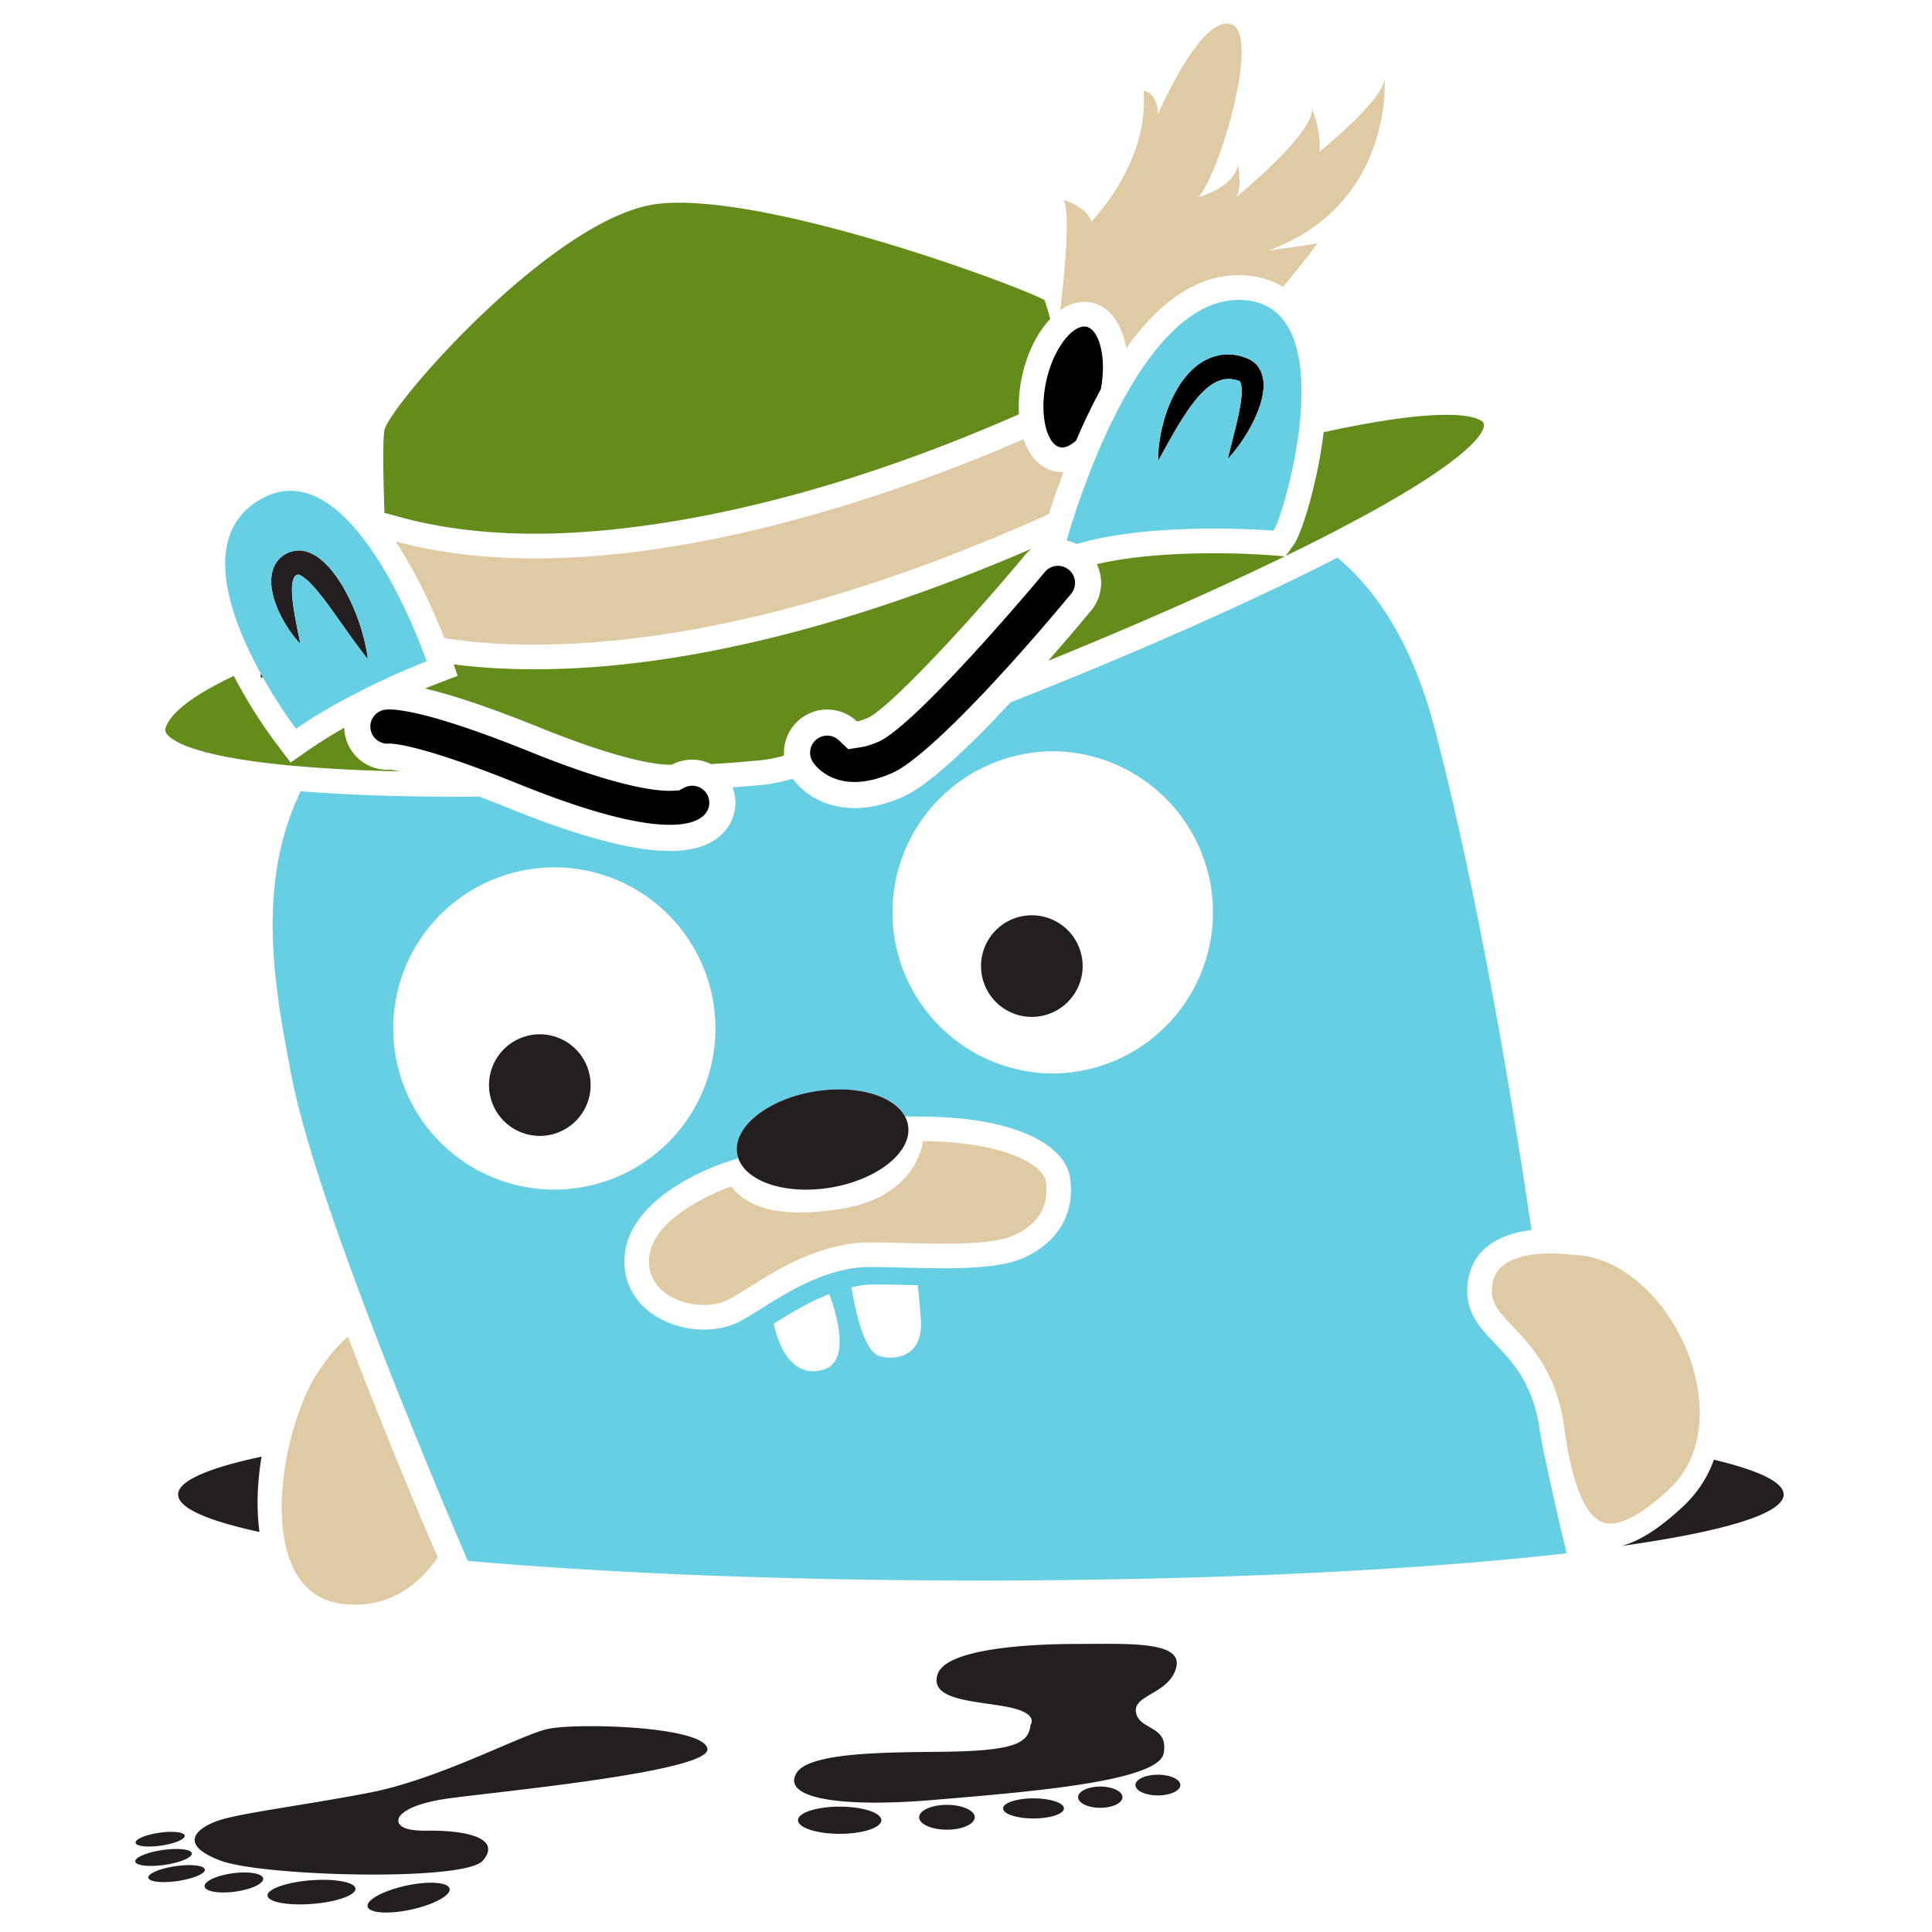 <svg xmlns="http://www.w3.org/2000/svg" viewBox="0 0 100 100" width="100" height="100"><path fill="none" pointer-events="none" d="M0 0h100v100H0z"/><path class="st0" d="M54.534 38.886a8.339 8.339 0 1 0 0 16.678 8.339 8.339 0 0 0 0-16.678zm-1.126 13.748a2.63 2.63 0 1 1 0-5.259 2.63 2.63 0 0 1 0 5.259zM53.044 58.652c-1.346-.55-3.116-.838-5.261-.856l-.942-.008c-.553-1.029-2.328-1.594-4.35-1.342 2.022-.252 3.797.313 4.35 1.342a1.476 1.476 0 0 1 .178.717c-.017 1.235-1.588 2.468-3.724 2.908l-.16.03-.144.027c-2.303.382-4.358-.294-4.777-1.525l-.772.261c-.48.162-4.696 1.667-5.09 4.62-.13.982.135 1.882.766 2.604.761.869 2.004 1.388 3.324 1.388.715 0 1.379-.158 1.919-.457.337-.186.697-.412 1.078-.65 1.305-.818 2.928-1.835 4.895-2.094.177-.023.47-.035.872-.035.438 0 .964.014 1.522.028.643.016 1.371.035 2.078.035 2.083 0 3.334-.162 4.183-.541 1.799-.804 2.692-2.37 2.388-4.188-.15-.907-.98-1.71-2.333-2.264zm-.574 5.29c-.781.35-2.196.431-3.664.431-1.29 0-2.623-.063-3.6-.063-.423 0-.78.012-1.037.046-2.855.375-4.996 2.103-6.424 2.892-.36.199-.82.297-1.303.297-1.43 0-3.053-.866-2.828-2.55.3-2.255 4.235-3.584 4.235-3.584.505.625 1.365 1.344 3.55 1.344.574 0 1.242-.05 2.018-.165 4.106-.605 4.355-3.522 4.355-3.522 4.432.037 6.226 1.308 6.35 2.057.113.676.113 2.029-1.652 2.817z" fill="none"/><path class="st0" d="M42.922 66.982c-1.069.411-2.016.997-2.836 1.51l-.037.023c.189.877.822 2.897 2.578 2.374.909-.27.927-1.382.73-2.397a9.84 9.84 0 0 0-.435-1.51zM47.504 66.526a282.36 282.36 0 0 1-.491-.013 62.74 62.74 0 0 0-1.508-.027c-.472 0-.697.016-.802.03a7.06 7.06 0 0 0-.631.114c.074.468.208 1.19.408 1.862.236.794.566 1.52 1.002 1.683.458.172 2.214.326 2.188-1.683a3.734 3.734 0 0 0-.01-.233 45.343 45.343 0 0 0-.156-1.733zM34.601 59.118a8.339 8.339 0 1 0 0 0zm-6.66-.324a2.63 2.63 0 1 1 0-5.259 2.63 2.63 0 0 1 0 5.259z" fill="none"/><path class="st1" d="M28.337 89.494c-1.427.326-5.628 2.61-9.257 3.303-3.63.694-6.77 1.06-7.87 1.468s-1.958 1.224.203 2.04c2.161.815 12.642 1.1 13.58 0 .938-1.102-.647-1.579-2.936-1.55-1.631.02-1.431-.548-1.428-.612 0 0 .102-.714 2.61-1.06 2.504-.346 13.58-1.387 13.377-2.57-.204-1.182-6.852-1.345-8.279-1.019zM23.271 97.76a2.172.632-12.278 0 1-1.987 1.079 2.172.632-12.278 0 1-2.256-.156 2.172.632-12.278 0 1 1.987-1.08 2.172.632-12.278 0 1 2.256.156zM18.4 97.755a2.284.612-4.551 0 1-2.228.79 2.284.612-4.551 0 1-2.325-.428 2.284.612-4.551 0 1 2.228-.791 2.284.612-4.551 0 1 2.325.429zM13.622 97.23a1.53.48-7.758 0 1-1.451.681 1.53.48-7.758 0 1-1.58-.268 1.53.48-7.758 0 1 1.45-.682 1.53.48-7.758 0 1 1.58.269zM10.602 96.765a1.478.387-8.26 0 1-1.407.596 1.478.387-8.26 0 1-1.518-.171 1.478.387-8.26 0 1 1.407-.596 1.478.387-8.26 0 1 1.518.171zM9.93 95.929a1.478.387-8.26 0 1-1.408.596 1.478.387-8.26 0 1-1.518-.171 1.478.387-8.26 0 1 1.407-.596 1.478.387-8.26 0 1 1.519.171zM9.563 95.011a1.285.337-8.261 0 1-1.224.518 1.285.337-8.261 0 1-1.32-.148 1.285.337-8.261 0 1 1.223-.518 1.285.337-8.261 0 1 1.32.148zM50.114 90.636c-2.488.122-8.115-.163-8.89 1.142-.775 1.305 2.284 1.794 7.096 1.386 4.812-.407 11.622-.938 11.908-2.406.285-1.468-1.264-1.182-1.428-2.12-.163-.938 1.713-.938 2.08-2.325.367-1.386-2.528-1.223-5.097-1.223-2.57 0-6.852.244-7.26 1.59-.407 1.346 1.958 1.346 3.63 1.672 1.672.326 1.183.938 1.183.938-.082.857-.734 1.224-3.222 1.346zM45.618 94.214a2.156.703 0 0 1-2.156.704 2.156.703 0 0 1-2.157-.704 2.156.703 0 0 1 2.157-.703 2.156.703 0 0 1 2.156.703zM50.45 94.062a1.438.642 0 0 1-1.437.642 1.438.642 0 0 1-1.438-.642 1.438.642 0 0 1 1.438-.643 1.438.642 0 0 1 1.438.643zM55.069 93.603a1.575.52 0 0 1-1.575.52 1.575.52 0 0 1-1.575-.52 1.575.52 0 0 1 1.575-.52 1.575.52 0 0 1 1.575.52zM58.097 93.022a1.147.55 0 0 1-1.147.55 1.147.55 0 0 1-1.147-.55 1.147.55 0 0 1 1.147-.55 1.147.55 0 0 1 1.147.55zM61.094 92.395a1.162.535 0 0 1-1.162.535 1.162.535 0 0 1-1.162-.535 1.162.535 0 0 1 1.162-.536 1.162.535 0 0 1 1.162.536zM9.22 77.357c0 .695 1.517 1.353 4.211 1.938-.192-1.395-.073-2.803.106-3.899-2.76.59-4.317 1.256-4.317 1.96zM88.712 75.555a6.07 6.07 0 0 1-1.544 2.368c-1.217 1.152-2.284 1.843-3.237 2.095 5.265-.74 8.39-1.662 8.39-2.661 0-.642-1.293-1.252-3.61-1.802z" fill="#231f20"/><path class="st2" d="M79.706 74.093c-.334-2.454-1.381-3.555-2.305-4.527-.86-.904-1.672-1.759-1.41-3.327.241-1.45 1.395-2.343 3.28-2.575-1.145-7.738-2.822-17.501-4.98-25.83-1.076-4.16-2.78-7.048-5.064-8.97-2.614 1.338-5.759 2.808-9.269 4.33a242.761 242.761 0 0 1-7.645 3.157c-2.005 2.15-4.196 4.27-5.538 4.875-.956.43-1.805.6-2.543.6-1.598 0-2.677-.8-3.2-1.514-.605.16-1.089.264-1.418.299-.393.041-.973.09-1.698.143.278.73.167 1.583-.367 2.227-.588.708-1.535 1.064-2.877 1.064-1.931 0-4.681-.737-8.358-2.222a75.443 75.443 0 0 0-1.493-.586c-.282.002-.563.003-.845.003h-.002c-3.513 0-6.258-.11-8.41-.287-2.357 4.88-1.332 10.29-.47 14.76.827 4.285 3.695 11.907 6.356 18.456.987 2.43 1.945 4.711 2.76 6.62 7.202.637 16.436 1.02 26.505 1.02 11.982 0 22.775-.543 30.375-1.41-.554-2.28-1.256-5.45-1.376-6.257l-.008-.05zM20.353 53.235a8.339 8.339 0 1 1 16.678 0 8.339 8.339 0 0 1-16.678 0zm22.274 17.654c-1.756.523-2.39-1.497-2.578-2.374l.037-.023c.82-.513 1.767-1.099 2.836-1.51.127.339.319.908.436 1.51.196 1.015.178 2.126-.73 2.397zm2.855-.714c-.436-.164-.766-.89-1.002-1.683-.2-.672-.334-1.394-.408-1.862a7.06 7.06 0 0 1 .63-.114c.106-.014.33-.03.803-.03.431 0 .954.013 1.508.027l.49.013c.044.379.097.929.158 1.733.006.081.008.158.01.233.025 2.009-1.73 1.855-2.189 1.683zm7.507-5.071c-.85.38-2.1.541-4.183.541-.707 0-1.435-.019-2.078-.035a63.253 63.253 0 0 0-1.522-.028c-.402 0-.695.012-.872.035-1.967.259-3.59 1.276-4.895 2.094-.381.238-.741.464-1.078.65-.54.299-1.204.457-1.919.457-1.32 0-2.563-.519-3.324-1.388-.631-.722-.896-1.622-.765-2.604.393-2.953 4.61-4.458 5.089-4.62l.772-.26a1.447 1.447 0 0 1-.059-.23c-.228-1.375 1.567-2.818 4.01-3.224.109-.018.218-.033.326-.046 2.022-.252 3.797.313 4.35 1.342l.942.008c2.145.018 3.915.306 5.26.856 1.354.553 2.183 1.357 2.334 2.264.304 1.819-.59 3.384-2.388 4.188zm1.545-9.54a8.339 8.339 0 1 1 0-16.678 8.339 8.339 0 0 1 0 16.677z" fill="#67cfe3"/><path d="M65.214 19.129l-.062-.109-.082-.104c-.078-.124-.383-.316-.407-.318l-.031-.017-.016-.008-.06-.026-.005-.002-.01-.004-.085-.03-.17-.058c-.113-.042-.24-.056-.362-.081-.123-.022-.253-.021-.38-.03a3.664 3.664 0 0 0-.385.032 2.78 2.78 0 0 0-1.309.633c-.35.295-.611.632-.824.966a7.011 7.011 0 0 0-.817 1.922 8.016 8.016 0 0 0-.247 1.42c-.018.172-.016.31-.02.403-.002.093.001.143.001.143l.261-.474c.166-.298.399-.722.685-1.21.29-.484.634-1.039 1.052-1.542.21-.25.44-.482.683-.662.244-.177.494-.299.744-.339.062-.008.125-.014.188-.02.065.008.128 0 .194.012.066.017.131.016.2.038l.16.043.05.023-.007-.006.009.001.005.008.007.004.015.006h-.007a.05.05 0 0 1-.01-.004c.008.005.015.017.022.033.034.062.06.184.072.318.015.278-.018.6-.07.903-.05.306-.116.603-.18.878-.13.55-.254 1.02-.336 1.351-.086.331-.13.527-.13.527s.142-.141.357-.413c.217-.271.509-.672.8-1.197.143-.263.288-.557.416-.888.125-.332.24-.698.276-1.143a1.927 1.927 0 0 0-.089-.762 1.07 1.07 0 0 0-.096-.217z"/><path d="M64.167 19.733l-.007-.003c.003.003.005.007.009.008l.003.001-.002-.001-.003-.005z"/><path class="st1" d="M13.495 35.065h.115a23.697 23.697 0 0 1-.115-.206v.206zM14.517 31.833c.246.494.507.865.703 1.115.094.127.18.219.235.283.057.064.09.096.09.096s-.033-.18-.096-.485c-.06-.305-.15-.736-.232-1.238-.04-.25-.077-.52-.096-.792-.015-.268-.015-.554.044-.764a.604.604 0 0 1 .105-.227.264.264 0 0 1 .118-.068l.04-.007.063-.013c.018-.003-.005.01-.007.012a.042.042 0 0 1-.021.005c-.004 0-.007 0-.01-.002l.007.004c.012.006.022.006.035.008.062.023.156.073.254.147.206.15.418.38.622.615.201.24.399.493.586.745.372.507.717 1.003 1.02 1.428.302.426.564.783.755 1.03.189.25.306.39.306.39l-.014-.13c-.014-.083-.027-.209-.06-.362a10.548 10.548 0 0 0-1.05-2.96 7.383 7.383 0 0 0-.57-.91 4.245 4.245 0 0 0-.833-.871 2.237 2.237 0 0 0-.667-.34 2.834 2.834 0 0 0-.221-.042l-.056-.007-.075-.001a1.924 1.924 0 0 0-.288.024l-.062.017-.063.017-.083.024-.024.01-.048.023a1.4 1.4 0 0 0-.652.562c-.146.244-.203.49-.224.707-.041.44.045.793.132 1.114a5.4 5.4 0 0 0 .337.843z" fill="#231f20"/><path class="st3" d="M18.362 83.058c1.955 0 3.332-1.064 4.298-2.445a288.356 288.356 0 0 1-4.65-11.43c-.467.397-1.006.997-1.59 1.902-1.453 2.252-2.65 7.493-1.143 10.26.629 1.153 1.638 1.713 3.085 1.713zM87.38 70.073c-1.147-2.965-3.584-5.07-5.927-5.119l-.084-.007c-.004 0-.454-.068-1.059-.068-1.276 0-2.843.272-3.06 1.57-.15.9.244 1.36 1.077 2.237.952 1 2.255 2.371 2.645 5.234.447 3.278 1.248 4.941 2.379 4.941.528 0 1.492-.316 3.085-1.825 1.961-1.858 1.773-4.815.943-6.963z" fill="#dfcaa3"/><path d="M30.57 56.164a2.63 2.63 0 0 1-2.63 2.63 2.63 2.63 0 0 1-2.629-2.63 2.63 2.63 0 0 1 2.63-2.629 2.63 2.63 0 0 1 2.629 2.63zM56.037 50.004a2.63 2.63 0 0 1-2.63 2.63 2.63 2.63 0 0 1-2.629-2.63 2.63 2.63 0 0 1 2.63-2.629 2.63 2.63 0 0 1 2.629 2.63z" class="st1" fill="#231f20"/><path class="st4" d="M20.808 26.79c2.052.555 4.372.835 6.895.835 4.055 0 12.664-.787 24.765-6.063l.272-.12a7.25 7.25 0 0 1 .167-1.993c.268-1.22.8-2.254 1.452-2.94-.126-.467-.23-.81-.301-.983-1.397-.744-12.908-5.032-18.912-5.032-.6 0-1.123.044-1.556.133-5.321 1.086-13.406 10.335-13.696 11.647-.087.567-.06 2.348.003 4.271l.911.246zM20.704 39.926c-.29-.06-.453-.08-.52-.085a2.238 2.238 0 0 1-2.332-1.832 2.237 2.237 0 0 1-.032-.34c-.604.342-1.208.712-1.773 1.103l-1.005.696-.74-.974a25.975 25.975 0 0 1-2.2-3.508c-1.78.84-3.172 1.76-3.512 2.63-.064.165-.038.253.029.351.29.426 2.015 1.727 12.085 1.96zM41.615 37.075a2.237 2.237 0 0 1 2.74.265c.112-.018.303-.066.585-.193 1.102-.524 5.079-4.769 8.1-8.404.109-.131.23-.245.36-.344-6.905 2.983-16.551 6.243-25.736 6.243-1.477 0-2.878-.086-4.18-.254l.202.594-1.148.44c-.009.003-.206.08-.537.216 1.479.346 3.478 1.025 5.988 2.039 4.595 1.855 6.352 1.926 6.792 1.9a2.236 2.236 0 0 1 2.026-.028 73.349 73.349 0 0 0 2.673-.21 8.41 8.41 0 0 0 1.104-.227 2.235 2.235 0 0 1 1.03-2.037zM68.36 23.43c-.335 1.994-.978 4.183-1.405 4.78l-.4.56a94.97 94.97 0 0 0 4.8-2.489c4.77-2.674 5.364-3.846 5.432-4.141.045-.194-.003-.253-.023-.279-.052-.065-.387-.39-1.894-.39-1.646 0-3.951.377-6.357.899-.042.343-.093.696-.154 1.06zM66.5 28.797l-.688-.056a41.236 41.236 0 0 0-2.989-.103c-1.78 0-4.125.108-6.05.564a2.235 2.235 0 0 1-.294 2.399c-.471.568-1.268 1.514-2.223 2.6 1.693-.687 3.44-1.419 5.194-2.179 2.571-1.115 4.942-2.2 7.05-3.225z" fill="#648c1a"/><path class="st3" d="M52.978 22.733c-4.835 2.108-15.43 6.17-25.275 6.17-2.492 0-4.937-.26-7.228-.879.24.362.476.748.71 1.16A30 30 0 0 1 23 33.029c1.19.186 2.744.336 4.665.336 5.655 0 14.494-1.295 26.623-6.754.19-.598.444-1.347.758-2.18-.024.002-.049.006-.073.006-.13 0-.258-.014-.383-.041-.753-.166-1.31-.78-1.61-1.663z" fill="#dfcaa3"/><path class="st2" d="M13.61 35.065c.873 1.555 1.71 2.657 1.71 2.657 2.93-2.029 6.76-3.494 6.76-3.494s-.098-.289-.282-.76a28.952 28.952 0 0 0-.747-1.75 29.82 29.82 0 0 0-.442-.909 25.528 25.528 0 0 0-.26-.497c-.295-.55-.624-1.11-.981-1.646-1.176-1.763-2.667-3.263-4.336-3.263-.526 0-1.07.15-1.628.487-3.067 1.854-1.484 6.1.091 8.969l.115.206zm.438-5.189c.02-.218.078-.463.224-.707a1.4 1.4 0 0 1 .652-.562l.048-.022.024-.01.083-.025.063-.017.062-.017a1.924 1.924 0 0 1 .287-.024h.076l.056.008c.074.012.15.026.221.043.272.081.483.208.667.339.354.272.609.57.833.872.224.3.408.608.571.91a10.548 10.548 0 0 1 1.05 2.959c.032.153.045.279.059.362l.014.13s-.117-.14-.306-.39a35.53 35.53 0 0 1-.755-1.03c-.303-.425-.648-.92-1.02-1.428a15.751 15.751 0 0 0-.586-.745c-.204-.234-.416-.466-.622-.615a1.087 1.087 0 0 0-.254-.147c-.013-.002-.023-.002-.035-.008l-.008-.004a.037.037 0 0 0 .01.002.042.042 0 0 0 .022-.005c.002-.002.025-.015.007-.012l-.064.013-.039.007a.264.264 0 0 0-.118.068.604.604 0 0 0-.105.227c-.059.21-.059.496-.044.764.019.272.056.541.096.792.082.502.173.933.232 1.238.063.305.096.485.096.485s-.033-.032-.09-.096c-.055-.064-.141-.156-.235-.283a6.561 6.561 0 0 1-.703-1.115 5.4 5.4 0 0 1-.337-.843c-.087-.321-.173-.674-.132-1.114zM15.033 24.764v.64z" fill="#67cfe3"/><path class="st3" d="M56.125 15.623c.13 0 .258.013.383.041.938.206 1.571 1.109 1.785 2.36 1.787-2.51 3.736-3.78 5.82-3.78.878 0 1.649.208 2.295.608a81.628 81.628 0 0 0 1.799-2.26c-.826.15-2.554.376-2.554.376 6.535-2.404 6.01-8.94 6.01-8.94 0 1.127-3.381 3.832-3.381 3.832.15-.977-.376-2.254-.376-2.254C68.056 6.883 64 10.19 64 10.19c.3-.601.075-1.653.075-1.653-.225 1.202-2.028 1.653-2.028 1.653 1.127-1.352 3.23-8.49 1.652-8.94-1.577-.45-3.756 4.658-3.756 4.658-.075-1.202-.751-1.202-.751-1.202.3 3.756-2.704 6.76-2.704 6.76-.226-.75-1.428-1.126-1.428-1.126.386.836-.053 4.642-.188 5.721.398-.281.825-.437 1.253-.437z" fill="#dfcaa3"/><path d="M54.52 22.93c0 .002.003.004.004.005a.87.87 0 0 0 .1.094c.013.01.026.017.039.026.025.017.05.035.075.048a.517.517 0 0 0 .204.056c.043.002.086 0 .13-.007.198-.03.414-.153.63-.355.199-.462.411-.933.64-1.407.21-.434.422-.85.637-1.245.32-1.698-.11-3.094-.745-3.233a.492.492 0 0 0-.109-.012c-.652 0-1.6 1.135-1.97 2.824-.27 1.225-.145 2.315.172 2.924l.002.002c.057.11.121.204.19.28z"/><path class="st2" d="M64.162 19.725l-.009-.001.007.006.007.003-.005-.008zM64.189 19.743l-.015-.006-.007-.004.003.005.002.001a.05.05 0 0 0 .01.004h.007z" fill="#67cfe3"/><path class="st2" d="M64.113 15.523c-3.721 0-6.458 5.6-7.889 9.405a42.745 42.745 0 0 0-1.018 3.053c.18.036.356.097.525.179 2.168-.649 4.973-.8 7.092-.8 1.793 0 3.093.107 3.093.107.563-.789 3.83-11.944-1.803-11.944zm1.286 4.585c-.036.445-.151.81-.276 1.143a7.256 7.256 0 0 1-.417.888c-.29.525-.582.926-.799 1.197-.215.272-.358.413-.358.413s.045-.196.13-.527c.083-.332.207-.8.337-1.351.064-.275.13-.572.18-.878a4.17 4.17 0 0 0 .07-.903.925.925 0 0 0-.072-.318c-.007-.016-.014-.028-.022-.033h-.003c-.004-.002-.006-.006-.01-.009l-.05-.023-.16-.043c-.068-.022-.133-.021-.199-.038-.066-.011-.129-.004-.194-.011a5.234 5.234 0 0 0-.188.019c-.25.04-.5.162-.744.34-.243.18-.473.412-.683.661-.418.503-.763 1.058-1.052 1.543-.286.487-.519.91-.685 1.21l-.26.473s-.004-.05-.002-.143c.004-.093.002-.231.02-.403.027-.347.093-.84.247-1.42.157-.578.394-1.249.817-1.922.213-.334.475-.671.824-.966a2.78 2.78 0 0 1 1.309-.633c.127-.018.257-.027.385-.031.127.008.257.007.38.029.121.025.25.04.362.081l.17.058.085.03.01.004.005.002.06.026.016.008.031.017c.024.002.33.194.407.318l.082.104.062.109c.044.074.073.146.096.217.096.287.103.537.089.762z" fill="#67cfe3"/><path d="M44.232 40.475c.608 0 1.277-.163 1.988-.483 1.483-.667 5.101-4.3 9.22-9.256a.877.877 0 0 0 .2-.646.878.878 0 0 0-.315-.598.883.883 0 0 0-1.245.115c-1.793 2.157-6.826 7.938-8.56 8.762l-.025.011c-.338.152-.65.252-.93.295l-.659.104-.483-.46a.88.88 0 0 0-1.083-.104.878.878 0 0 0-.388.554.879.879 0 0 0 .118.667c.067.106.703 1.039 2.162 1.039zM35.83 40.669a.891.891 0 0 0-.416.103l-.26.137-.293.018a3.603 3.603 0 0 1-.211.006c-.825 0-2.854-.26-7.168-2.003-4.756-1.92-6.64-2.208-7.34-2.208-.134 0-.212.011-.248.017a.878.878 0 0 0-.568.367.877.877 0 0 0-.143.66.892.892 0 0 0 .917.726l.098-.007.098.009c.524.043 2.21.333 6.525 2.075 3.488 1.41 6.13 2.123 7.851 2.123.902 0 1.52-.193 1.837-.575a.877.877 0 0 0 .2-.646.878.878 0 0 0-.316-.598.874.874 0 0 0-.564-.204z"/><path class="st3" d="M47.772 59.068s-.25 2.917-4.355 3.522c-.776.115-1.444.165-2.019.165-2.184 0-3.044-.72-3.55-1.344 0 0-3.934 1.33-4.234 3.583-.225 1.685 1.398 2.551 2.828 2.551.483 0 .943-.098 1.303-.297 1.428-.789 3.569-2.517 6.424-2.892a8.615 8.615 0 0 1 1.037-.046c.977 0 2.31.063 3.6.063 1.468 0 2.883-.082 3.664-.43 1.765-.79 1.765-2.142 1.653-2.818-.125-.75-1.919-2.02-6.35-2.057z" fill="#dfcaa3"/><path class="st1" d="M42.99 61.47l.146-.026.16-.031c2.135-.44 3.706-1.673 3.723-2.908a1.452 1.452 0 0 0-.178-.717c-.553-1.029-2.328-1.594-4.35-1.342a8.036 8.036 0 0 0-.327.046c-2.442.406-4.237 1.849-4.009 3.223.013.079.033.156.059.23.42 1.23 2.474 1.907 4.777 1.525z" fill="#231f20"/></svg>
